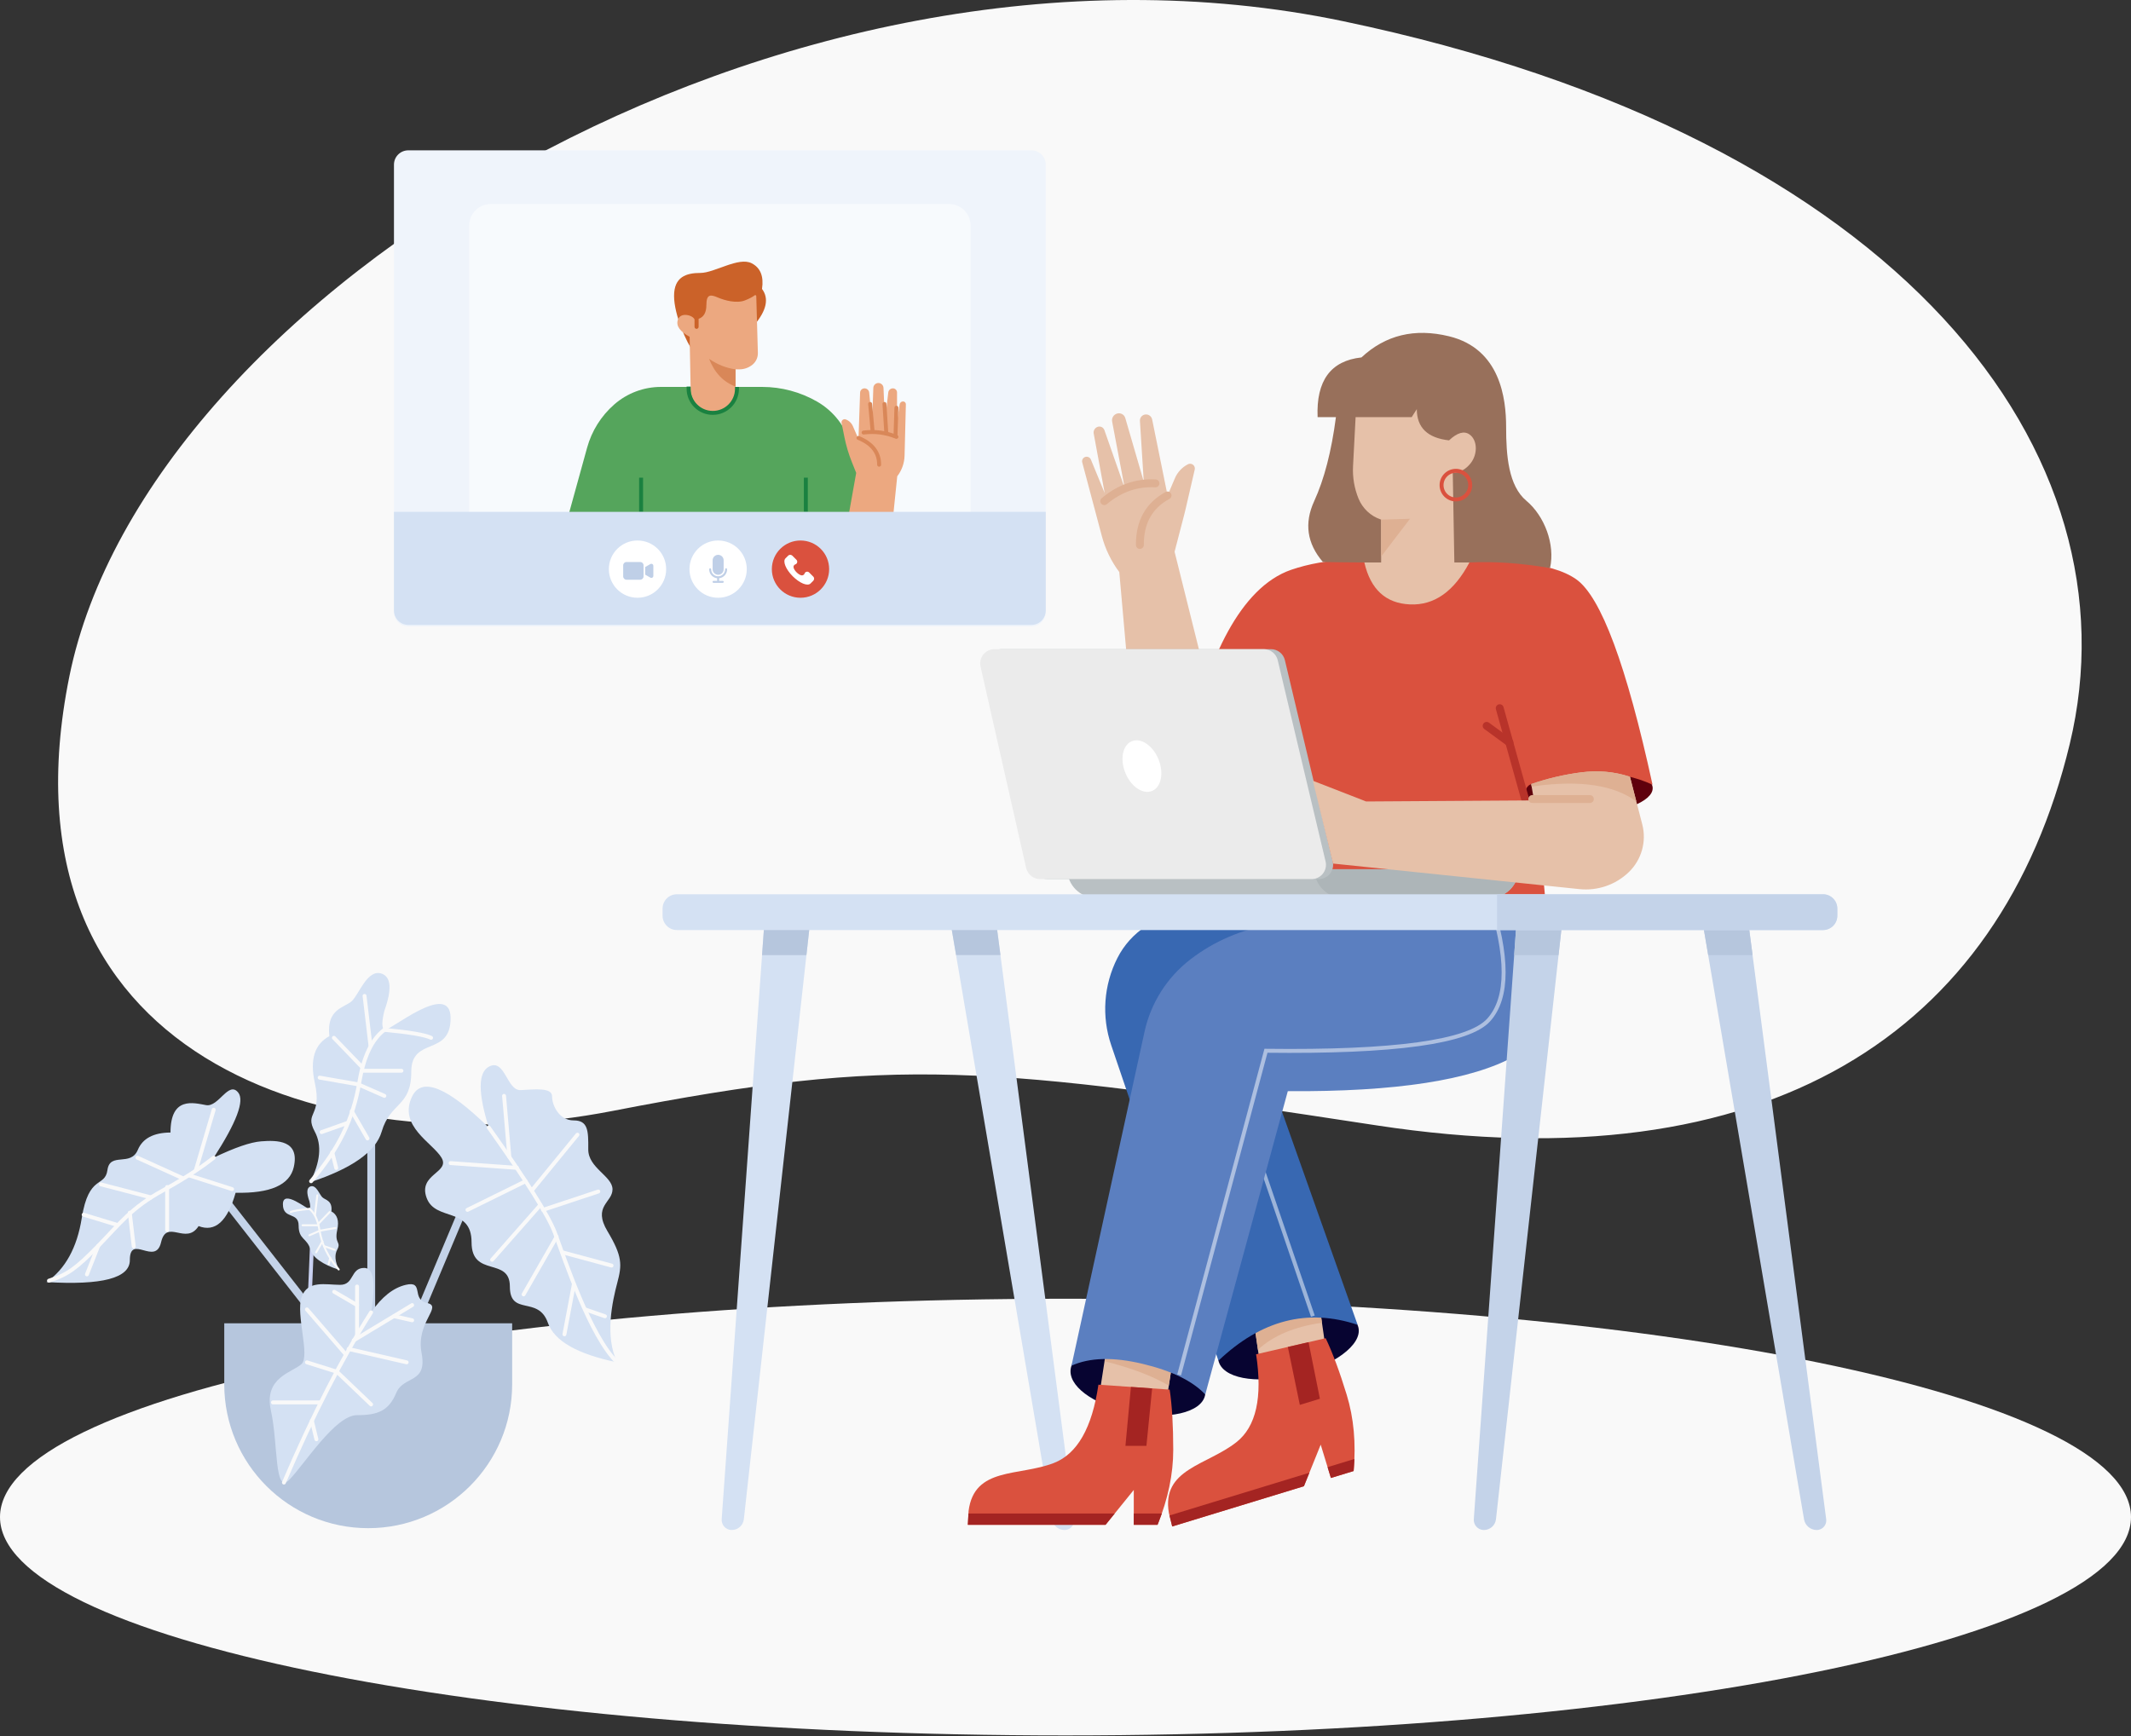 <svg width="540" height="440" viewBox="0 0 540 440" fill="none" xmlns="http://www.w3.org/2000/svg">
<rect x="0" y="0" width="540" height="440" fill="#333333" stroke="none"/>
<g clip-path="url(#clip0)">
<path d="M270 439.846C419.117 439.846 540 415.07 540 384.506C540 353.943 419.117 329.166 270 329.166C120.883 329.166 0 353.943 0 384.506C0 415.07 120.883 439.846 270 439.846Z" fill="#F9F9F9"/>
<path fill-rule="evenodd" clip-rule="evenodd" d="M17.578 171.433C-1.971 268.072 82.812 295.652 155.238 281.567C227.663 267.483 249.678 270.087 348.854 285.232C448.03 300.376 506.802 261.9 524.473 188.583C542.143 115.267 482.669 35.118 340.332 5.37C197.995 -24.377 37.128 74.794 17.578 171.433Z" fill="#F9F9F9"/>
<path d="M79.474 305.466L77.57 350.929" stroke="#C9D1F1" stroke-width="0.99"/>
<path d="M120.313 299.388L102.149 342.609" stroke="#C4D3E9" stroke-width="1.98"/>
<path d="M52.624 298.515L87.587 343.23" stroke="#C4D3E9" stroke-width="1.98"/>
<path fill-rule="evenodd" clip-rule="evenodd" d="M56.827 335.386H129.783V350.854C129.783 370.992 113.451 387.318 93.305 387.318C73.159 387.318 56.827 370.992 56.827 350.854V335.386Z" fill="#B6C6DD"/>
<path d="M94.074 268.653V341.911" stroke="#C4D3E9" stroke-width="1.98"/>
<path fill-rule="evenodd" clip-rule="evenodd" d="M94.039 332.619C95.264 325.11 94.684 321.356 92.3 321.356C88.725 321.356 89.836 325.643 86.197 325.643C82.558 325.643 77.909 324.367 76.415 328.789C74.922 333.211 78.617 343.599 76.415 345.707C74.214 347.815 66.768 349.035 68.646 357.493C70.525 365.951 69.455 379.031 73.351 375.006C77.248 370.98 84.983 358.676 90.453 358.676C95.923 358.676 98.545 357.467 100.42 353.011C102.296 348.556 108.34 350.786 106.83 342.927C105.32 335.067 112.326 331.131 108.218 330.241C104.111 329.351 107.589 324.528 102.833 325.643C99.662 326.386 96.731 328.712 94.039 332.619Z" fill="#D4E1F3"/>
<path d="M94.039 332.62C86.675 344.208 79.312 358.587 71.948 375.757" stroke="#F9F9F9" stroke-width="0.99" stroke-linecap="round"/>
<path d="M90.482 338.487V326.066" stroke="#F9F9F9" stroke-width="0.99" stroke-linecap="round"/>
<path d="M90.483 330.775L84.691 327.4" stroke="#F9F9F9" stroke-width="0.99" stroke-linecap="round"/>
<path d="M89.637 339.711L104.442 330.775" stroke="#F9F9F9" stroke-width="0.99" stroke-linecap="round"/>
<path d="M99.857 333.591L104.442 334.628" stroke="#F9F9F9" stroke-width="0.99" stroke-linecap="round"/>
<path d="M87.587 343.23L77.776 331.867" stroke="#F9F9F9" stroke-width="0.99" stroke-linecap="round"/>
<path d="M88.348 341.911L103.047 345.285" stroke="#F9F9F9" stroke-width="0.99" stroke-linecap="round"/>
<path d="M85.37 347.67L94.039 355.954" stroke="#F9F9F9" stroke-width="0.99" stroke-linecap="round"/>
<path d="M85.37 347.67L77.776 345.285" stroke="#F9F9F9" stroke-width="0.99" stroke-linecap="round"/>
<path d="M81.164 355.439H69.169" stroke="#F9F9F9" stroke-width="0.99" stroke-linecap="round"/>
<path d="M79.023 360.051L80.178 364.786" stroke="#F9F9F9" stroke-width="0.99" stroke-linecap="round"/>
<path fill-rule="evenodd" clip-rule="evenodd" d="M54.156 293.413C59.937 284.476 62.009 278.978 60.372 276.919C57.917 273.83 55.412 280.662 52.227 280.095C49.042 279.527 43.206 277.83 43.206 287.04C38.9 287.071 36.14 288.536 34.926 291.434C33.104 295.783 27.876 291.913 27.233 296.513C26.59 301.114 22.503 297.515 20.714 308.739C19.521 316.222 16.549 321.623 11.798 324.944C25.868 325.788 32.903 323.937 32.903 319.388C32.903 312.566 39.387 320.996 40.813 314.867C42.239 308.739 47.123 315.769 50.325 310.755C54.524 312.37 57.651 309.554 59.706 302.306C68.512 302.501 73.426 300.325 74.449 295.778C75.983 288.957 70.215 288.957 66.167 289.274C63.469 289.485 59.465 290.865 54.156 293.413Z" fill="#D4E1F3"/>
<path d="M54.155 293.414C50.756 296.107 46.424 298.898 41.16 301.787C33.263 306.12 30.315 310.182 24.887 315.769C19.459 321.356 17.099 323.113 12.409 324.59" stroke="#F9F9F9" stroke-width="0.99" stroke-linecap="round"/>
<path d="M49.639 296.554L54.155 281.261" stroke="#F9F9F9" stroke-width="0.99" stroke-linecap="round"/>
<path d="M47.891 297.898L58.81 301.392" stroke="#F9F9F9" stroke-width="0.99" stroke-linecap="round"/>
<path d="M46.074 298.515L34.826 293.414" stroke="#F9F9F9" stroke-width="0.99" stroke-linecap="round"/>
<path d="M42.352 300.852V311.768" stroke="#F9F9F9" stroke-width="0.99" stroke-linecap="round"/>
<path d="M38.227 303.479L25.564 300.176" stroke="#F9F9F9" stroke-width="0.99" stroke-linecap="round"/>
<path d="M32.883 307.354L33.884 315.903" stroke="#F9F9F9" stroke-width="0.99" stroke-linecap="round"/>
<path d="M29.703 310.459L21.203 307.87" stroke="#F9F9F9" stroke-width="0.99" stroke-linecap="round"/>
<path d="M24.887 315.769L22.027 322.998" stroke="#F9F9F9" stroke-width="0.99" stroke-linecap="round"/>
<path fill-rule="evenodd" clip-rule="evenodd" d="M97.401 256.195C99.347 250.749 99.118 247.608 96.714 246.77C93.109 245.514 91.012 251.967 89.173 253.701C87.335 255.434 82.645 255.613 83.461 262.612C79.708 264.642 78.478 268.572 79.77 274.401C81.709 283.145 77.04 281.75 79.77 286.825C81.59 290.209 81.192 294.482 78.575 299.645C89.195 296.156 95.242 291.883 96.714 286.825C98.923 279.238 104.219 280.632 104.219 271.622C104.219 262.612 114.183 267.862 114.183 258.055C114.183 248.248 98.423 261.684 97.401 261.016C96.72 260.571 96.72 258.964 97.401 256.195Z" fill="#D4E1F3"/>
<path d="M97.401 261.016C94.28 263.347 92.171 267.742 91.075 274.201C89.429 283.888 85.755 291.266 78.828 299.388" stroke="#F9F9F9" stroke-width="0.99" stroke-linecap="round"/>
<path d="M93.873 264.973L92.38 252.415" stroke="#F9F9F9" stroke-width="0.99" stroke-linecap="round"/>
<path d="M97.401 261.016C103.76 261.618 107.705 262.29 109.236 263.032" stroke="#F9F9F9" stroke-width="0.99" stroke-linecap="round"/>
<path d="M91.681 271.381H101.727" stroke="#F9F9F9" stroke-width="0.99" stroke-linecap="round"/>
<path d="M91.68 270.367L84.61 263.032" stroke="#F9F9F9" stroke-width="0.99" stroke-linecap="round"/>
<path d="M90.747 274.827L81.003 273.127" stroke="#F9F9F9" stroke-width="0.99" stroke-linecap="round"/>
<path d="M90.746 274.828L97.401 277.749" stroke="#F9F9F9" stroke-width="0.99" stroke-linecap="round"/>
<path d="M89.134 281.619L93.127 288.54" stroke="#F9F9F9" stroke-width="0.99" stroke-linecap="round"/>
<path d="M87.988 284.633L81.492 286.932" stroke="#F9F9F9" stroke-width="0.99" stroke-linecap="round"/>
<path d="M84.193 292.057L85.201 296.024" stroke="#F9F9F9" stroke-width="0.99" stroke-linecap="round"/>
<path fill-rule="evenodd" clip-rule="evenodd" d="M78.402 304.467C77.624 302.288 77.716 301.032 78.677 300.697C80.119 300.194 80.958 302.775 81.693 303.469C82.429 304.162 84.305 304.234 83.978 307.033C85.48 307.846 85.972 309.417 85.455 311.749C84.679 315.247 86.547 314.689 85.455 316.719C84.727 318.072 84.886 319.781 85.933 321.847C81.684 320.451 79.266 318.742 78.677 316.719C77.794 313.684 75.675 314.241 75.675 310.637C75.675 307.033 71.689 309.134 71.689 305.211C71.689 301.288 77.993 306.662 78.402 306.395C78.675 306.217 78.675 305.574 78.402 304.467Z" fill="#D4E1F3"/>
<path d="M78.402 306.395C79.65 307.328 80.494 309.086 80.933 311.669C81.591 315.544 83.06 318.495 85.831 321.744" stroke="#F9F9F9" stroke-width="0.5" stroke-linecap="round"/>
<path d="M79.813 307.978L80.41 302.955" stroke="#F9F9F9" stroke-width="0.5" stroke-linecap="round"/>
<path d="M78.402 306.395C75.859 306.636 74.281 306.904 73.668 307.202" stroke="#F9F9F9" stroke-width="0.5" stroke-linecap="round"/>
<path d="M80.69 310.541H76.672" stroke="#F9F9F9" stroke-width="0.5" stroke-linecap="round"/>
<path d="M80.691 310.136L83.519 307.202" stroke="#F9F9F9" stroke-width="0.5" stroke-linecap="round"/>
<path d="M81.064 311.919L84.962 311.239" stroke="#F9F9F9" stroke-width="0.5" stroke-linecap="round"/>
<path d="M81.064 311.919L78.403 313.088" stroke="#F9F9F9" stroke-width="0.5" stroke-linecap="round"/>
<path d="M81.709 314.636L80.112 317.404" stroke="#F9F9F9" stroke-width="0.5" stroke-linecap="round"/>
<path d="M82.167 315.842L84.766 316.761" stroke="#F9F9F9" stroke-width="0.5" stroke-linecap="round"/>
<path d="M83.686 318.812L83.283 320.398" stroke="#F9F9F9" stroke-width="0.5" stroke-linecap="round"/>
<path fill-rule="evenodd" clip-rule="evenodd" d="M123.862 285.783C121.123 277.018 121.123 271.88 123.862 270.367C127.97 268.098 128.384 276.463 131.94 276.288C135.496 276.113 139.896 275.558 139.896 277.88C139.896 280.202 141.704 283.968 145.364 283.968C149.023 283.968 149.11 286.557 149.066 291.29C149.023 296.024 155.212 298.089 155.212 301.441C155.212 304.792 150.113 305.667 153.941 312.065C157.769 318.463 157.622 320.596 156.417 325.142C155.212 329.687 153.167 338.758 156.417 345.285C146.311 343.221 140.447 339.874 138.824 335.243C136.391 328.297 129.2 333.672 129.2 326.066C129.2 318.46 119.495 323.917 119.495 314.858C119.495 305.799 110.314 309.629 108.103 303.598C105.893 297.567 114.109 297.227 111.893 293.443C109.677 289.658 100.782 285.392 104.443 277.88C106.883 272.871 113.356 275.506 123.862 285.783Z" fill="#D4E1F3"/>
<path d="M123.862 285.783C133.462 299.322 139.05 308.22 140.627 312.48C142.993 318.868 149.581 338.758 156.417 345.285" stroke="#F9F9F9" stroke-width="0.99" stroke-linecap="round"/>
<path d="M131.006 295.994L114.184 294.788" stroke="#F9F9F9" stroke-width="0.99" stroke-linecap="round"/>
<path d="M129.074 293.221L127.73 277.748" stroke="#F9F9F9" stroke-width="0.99" stroke-linecap="round"/>
<path d="M134.874 301.583L146.327 287.59" stroke="#F9F9F9" stroke-width="0.99" stroke-linecap="round"/>
<path d="M133.178 299.388L118.457 306.643" stroke="#F9F9F9" stroke-width="0.99" stroke-linecap="round"/>
<path d="M136.893 305.447L124.7 319.295" stroke="#F9F9F9" stroke-width="0.99" stroke-linecap="round"/>
<path d="M137.59 306.643L151.615 301.989" stroke="#F9F9F9" stroke-width="0.99" stroke-linecap="round"/>
<path d="M141.055 313.456L132.678 328.067" stroke="#F9F9F9" stroke-width="0.99" stroke-linecap="round"/>
<path d="M142.524 317.403L154.971 320.762" stroke="#F9F9F9" stroke-width="0.99" stroke-linecap="round"/>
<path d="M145.407 325.564L143.026 338.189" stroke="#F9F9F9" stroke-width="0.99" stroke-linecap="round"/>
<path d="M148.298 331.877L153.297 333.615" stroke="#F9F9F9" stroke-width="0.99" stroke-linecap="round"/>
<path fill-rule="evenodd" clip-rule="evenodd" d="M252.433 233.777L272.173 385.052C272.346 386.377 271.412 387.59 270.087 387.763C269.983 387.777 269.879 387.783 269.774 387.783C268.183 387.783 266.824 386.636 266.558 385.068L240.862 233.777H252.433Z" fill="#D4E1F3"/>
<path fill-rule="evenodd" clip-rule="evenodd" d="M240.862 233.777L242.275 242.061H253.52L252.433 233.777H240.862Z" fill="#B6C6DD"/>
<path fill-rule="evenodd" clip-rule="evenodd" d="M286.35 357.958C295.91 359.99 304.421 358.061 305.359 353.65C306.297 349.239 299.307 344.017 289.746 341.985C280.186 339.954 272.299 342.279 271.361 346.69C270.423 351.101 276.79 355.927 286.35 357.958Z" fill="#070431"/>
<path fill-rule="evenodd" clip-rule="evenodd" d="M327.868 348.567C337.831 346.268 345.242 340.858 344.227 336.465C343.212 332.071 334.156 330.356 324.193 332.656C314.231 334.955 307.741 340.469 308.756 344.863C309.771 349.257 317.906 350.866 327.868 348.567Z" fill="#070431"/>
<path d="M317.003 329.942L333.492 324.903L336.573 346.194L320.084 351.232L317.003 329.942Z" fill="#E6C1A9"/>
<path d="M317.268 331.768L333.92 327.858L334.989 335.25C328.013 336.244 322.604 338.526 318.762 342.097L317.268 331.768Z" fill="#DEB093"/>
<path d="M335.926 339.17L318.297 343.25C319.97 354.168 318.305 361.596 313.3 365.533C305.794 371.439 294.3 372.294 296.193 383.449L297.042 386.883L330.418 376.685L334.669 366.148L337.253 374.596L343.014 372.836C343.64 365.824 343.055 359.381 341.258 353.507C339.462 347.633 337.684 342.854 335.926 339.17Z" fill="#DA513E"/>
<path fill-rule="evenodd" clip-rule="evenodd" d="M343.211 369.776C343.182 370.531 343.137 371.293 343.078 372.062L343.014 372.834L337.253 374.594L336.415 371.853L343.211 369.776ZM331.796 373.265L330.417 376.683L297.039 386.883L296.35 384.097L331.796 373.265Z" fill="#A42422"/>
<path fill-rule="evenodd" clip-rule="evenodd" d="M326.341 341.39L331.588 340.174L334.465 354.516L329.38 356.069L326.341 341.39Z" fill="#A42422"/>
<path d="M369.138 227.558L300.584 231.421C293.159 231.839 286.518 236.177 283.152 242.806C279.675 249.654 279.107 257.615 281.578 264.886L308.756 344.863C319.594 334.568 331.35 331.54 344.024 335.78L319.132 265.612L369.138 227.558Z" fill="#3868B2"/>
<path opacity="0.5" d="M332.684 333.589L308.65 263.336" stroke="white"/>
<path d="M280.997 337.846H298.241L294.959 359.104H277.715L280.997 337.846Z" fill="#E6C1A9"/>
<path d="M298.24 337.846L296.181 351.184C292.169 348.829 287.01 346.841 280.705 345.218L279.89 345.011L280.902 338.449L287.659 337.845L298.24 337.846Z" fill="#DEB093"/>
<path d="M296.397 352.201L278.343 350.951C276.749 361.88 272.984 368.496 267.046 370.799C258.139 374.253 246.897 371.712 245.444 382.932L245.251 386.463H280.154L287.302 377.63V386.463H293.326C295.977 379.942 297.302 373.61 297.302 367.468C297.302 361.326 297 356.237 296.397 352.201Z" fill="#DA513E"/>
<path fill-rule="evenodd" clip-rule="evenodd" d="M294.41 383.598C294.16 384.311 293.895 385.027 293.613 385.745L293.326 386.463H287.302L287.302 383.598L294.41 383.598ZM282.472 383.598L280.154 386.463H245.251L245.407 383.598H282.472Z" fill="#A42422"/>
<path fill-rule="evenodd" clip-rule="evenodd" d="M286.577 351.521L291.952 351.893L290.507 366.447H285.189L286.577 351.521Z" fill="#A42422"/>
<path d="M389.418 223.929C396.788 246.934 394.959 261.503 383.932 267.638C372.904 273.772 353.704 276.746 326.331 276.559L305.415 353.429C302.21 350.015 296.91 347.425 289.512 345.66C282.115 343.895 276.118 344.054 271.52 346.137L290.025 261.5C291.618 254.212 295.732 247.72 301.643 243.166C307.646 238.54 314.721 235.506 322.211 234.345L389.418 223.929Z" fill="#5B7FC0"/>
<path d="M400.869 206.599C390.85 206.949 382.631 204.427 382.51 200.967C382.389 197.506 390.413 194.417 400.431 194.067C410.45 193.718 418.669 196.239 418.79 199.7C418.911 203.161 410.887 206.25 400.869 206.599Z" fill="#5F000C"/>
<path d="M359.259 143.06C346.672 140.962 335.996 141.409 327.229 144.4C314.08 148.886 306.056 167.649 301.999 185.9H323.92L323.426 230.288L391.55 227.557L389.261 202.816L388.944 202.852C387.865 202.976 386.868 202.263 386.638 201.202C386.405 200.126 387.025 199.049 388.072 198.711C399.939 194.873 410.166 194.93 418.755 198.881C412.161 168.629 405.717 151.277 399.424 146.827C393.13 142.377 379.742 141.121 359.259 143.06Z" fill="#DA513E"/>
<path d="M386.465 202.518L380.033 179.489" stroke="#B8332A" stroke-width="2" stroke-linecap="round"/>
<path d="M382.495 188.188L376.721 183.971" stroke="#B8332A" stroke-width="2" stroke-linecap="round"/>
<path fill-rule="evenodd" clip-rule="evenodd" d="M338.528 105.721H333.884C333.507 96.475 337.21 91.431 344.995 90.589C351.089 84.906 358.481 83.118 367.172 85.227C380.208 88.391 381.656 101.067 381.656 108.25C381.656 115.433 382.239 123.125 386.789 126.927C391.339 130.729 394.135 137.958 392.782 143.973C385.365 142.72 378.556 142.247 372.356 142.553H345.728C342.277 142.542 338.774 142.503 335.221 142.436C331.192 137.735 330.454 132.603 333.007 127.041C335.561 121.479 337.401 114.373 338.528 105.721Z" fill="#98705B"/>
<path d="M343.514 105.721L342.863 118.153C342.716 120.957 343.189 123.758 344.249 126.359C345.27 128.866 347.333 130.804 349.899 131.668L349.983 131.696V143.284C351.544 145.875 353.982 147.171 357.297 147.171C360.612 147.171 364.363 145.875 368.549 143.284L368.134 119.874C369.893 119.794 371.389 118.992 372.621 117.466C374.468 115.178 374.451 111.61 372.398 110.13C371.028 109.143 369.292 109.636 367.189 111.61C361.744 111.005 359.021 108.37 359.021 103.703L357.726 105.721H343.514Z" fill="#E6C1A9"/>
<path d="M357.297 131.488L350.017 141.013C350.002 140.849 349.992 140.683 349.987 140.516L349.983 140.264V131.697L357.297 131.488Z" fill="#DEB093"/>
<path fill-rule="evenodd" clip-rule="evenodd" d="M368.924 119.33C369.927 119.33 370.834 119.736 371.491 120.393C372.148 121.05 372.554 121.957 372.554 122.959C372.554 123.961 372.148 124.868 371.491 125.525C370.834 126.182 369.927 126.588 368.924 126.588C367.922 126.588 367.014 126.182 366.357 125.525C365.7 124.868 365.294 123.961 365.294 122.959C365.294 121.957 365.7 121.05 366.357 120.393C367.014 119.736 367.922 119.33 368.924 119.33Z" stroke="#DA513E"/>
<path d="M309.363 186.836L297.64 139.843L300.083 130.448C300.213 129.949 300.336 129.448 300.452 128.945L302.747 119.009C302.896 118.363 302.493 117.718 301.847 117.568C301.571 117.505 301.282 117.541 301.03 117.669C299.546 118.427 298.375 119.682 297.721 121.215L295.863 125.569L291.959 106.311C291.795 105.502 291.038 104.955 290.218 105.053C289.404 105.151 288.808 105.867 288.86 106.685L289.83 122.048L285.152 105.955C284.897 105.077 283.986 104.566 283.104 104.805C282.206 105.048 281.647 105.941 281.82 106.854L284.994 123.671L279.853 109.006C279.61 108.315 278.857 107.946 278.162 108.179C277.443 108.42 277.011 109.153 277.148 109.898L279.932 124.983L276.438 116.486C276.205 115.92 275.577 115.629 274.995 115.817C274.417 116.003 274.086 116.609 274.242 117.196L279.21 135.874C280.086 139.168 281.587 142.263 283.63 144.99L288.602 201.228C289.068 206.496 291.99 211.237 296.488 214.021C300.857 216.725 306.39 216.69 310.725 213.931L329.59 201.922L315.095 182.47L309.363 186.836Z" fill="#E6C1A9"/>
<path d="M295.86 125.57C291.157 128.11 288.819 132.294 288.844 138.123" stroke="#DEB093" stroke-width="2" stroke-linecap="round"/>
<path d="M279.827 127.019C283.716 123.754 288.04 122.251 292.799 122.509" stroke="#DEB093" stroke-width="2" stroke-linecap="round"/>
<path d="M309.366 186.836L312.287 197.929" stroke="#87615E" stroke-width="1.68" stroke-linecap="round"/>
<path fill-rule="evenodd" clip-rule="evenodd" d="M384.807 220.3H270.454C270.454 224.308 273.704 227.558 277.714 227.558H377.546C381.556 227.558 384.807 224.308 384.807 220.3Z" fill="#B9C0C3"/>
<path fill-rule="evenodd" clip-rule="evenodd" d="M384.807 220.3H333.076C333.076 224.308 336.326 227.558 340.336 227.558H377.546C381.556 227.558 384.807 224.308 384.807 220.3Z" fill="#ADB5B8"/>
<path fill-rule="evenodd" clip-rule="evenodd" d="M337.721 218.335L325.593 167.318C325.204 165.682 323.743 164.528 322.061 164.528H253.829C251.825 164.528 250.199 166.153 250.199 168.157C250.199 168.426 250.229 168.695 250.289 168.958L261.837 219.975C262.212 221.629 263.682 222.803 265.378 222.803H334.189C336.194 222.803 337.819 221.178 337.819 219.174C337.819 218.891 337.786 218.61 337.721 218.335Z" fill="#B9C0C3"/>
<path d="M335.906 218.335L323.778 167.318C323.389 165.682 321.927 164.528 320.246 164.528H252.014C250.009 164.528 248.384 166.153 248.384 168.157C248.384 168.426 248.414 168.695 248.473 168.958L260.022 219.975C260.396 221.629 261.866 222.803 263.563 222.803H332.374C334.379 222.803 336.004 221.178 336.004 219.174C336.004 218.891 335.971 218.61 335.906 218.335Z" fill="#EBEBEB"/>
<path d="M291.916 200.475C289.592 201.414 286.567 199.35 285.159 195.866C283.75 192.382 284.492 188.796 286.816 187.858C289.14 186.919 292.165 188.983 293.573 192.467C294.982 195.952 294.239 199.537 291.916 200.475Z" fill="white"/>
<path d="M388.011 198.712L388.718 202.861L346.179 203.134L332.684 197.88L337.807 218.873L400.245 225.349C404.838 225.825 409.407 224.252 412.732 221.05C415.972 217.93 417.28 213.307 416.156 208.953L413.033 196.867C409.095 195.569 404.968 195.199 400.65 195.758C396.333 196.317 392.12 197.302 388.011 198.712Z" fill="#E6C1A9"/>
<path d="M400.649 195.758C404.779 195.224 408.735 195.538 412.518 196.703L413.033 196.867L414.65 203.125C408.976 198.961 400.374 197.673 388.845 199.261L388.12 199.363L388.01 198.712C391.845 197.396 395.771 196.45 399.787 195.876L400.649 195.758Z" fill="#DEB093"/>
<path d="M345.728 142.553C347.294 149.376 351.15 152.922 357.297 153.19C363.444 153.459 368.464 149.913 372.356 142.553H345.728Z" fill="#E6C1A9"/>
<path d="M388.28 202.518H402.88" stroke="#DEB093" stroke-width="2" stroke-linecap="round"/>
<path opacity="0.5" d="M298.797 348.475L320.797 266.319C353.381 266.713 372.195 264.109 377.24 258.508C382.284 252.906 382.284 242.406 377.24 227.007" stroke="white"/>
<path fill-rule="evenodd" clip-rule="evenodd" d="M384.29 233.777L373.466 385.036C373.365 386.449 374.428 387.676 375.841 387.777C375.902 387.781 375.963 387.783 376.024 387.783C377.593 387.783 378.91 386.604 379.083 385.046L395.861 233.777H384.29Z" fill="#C4D3E9"/>
<path fill-rule="evenodd" clip-rule="evenodd" d="M395.861 233.777L394.94 242.072H383.695L384.289 233.777H395.861Z" fill="#B6C6DD"/>
<path fill-rule="evenodd" clip-rule="evenodd" d="M443.021 233.777L462.761 385.052C462.933 386.377 462 387.59 460.675 387.763C460.571 387.777 460.466 387.783 460.362 387.783C458.771 387.783 457.412 386.636 457.146 385.068L431.45 233.777H443.021Z" fill="#C4D3E9"/>
<path fill-rule="evenodd" clip-rule="evenodd" d="M431.45 233.777L432.863 242.061H444.107L443.021 233.777H431.45Z" fill="#B6C6DD"/>
<path fill-rule="evenodd" clip-rule="evenodd" d="M193.701 233.777L182.877 385.036C182.776 386.449 183.839 387.676 185.252 387.777C185.313 387.781 185.374 387.783 185.435 387.783C187.004 387.783 188.321 386.604 188.494 385.046L205.272 233.777H193.701Z" fill="#D4E1F3"/>
<path fill-rule="evenodd" clip-rule="evenodd" d="M205.272 233.777L204.351 242.072H193.106L193.701 233.777H205.272Z" fill="#B6C6DD"/>
<path fill-rule="evenodd" clip-rule="evenodd" d="M171.53 226.65H461.95C463.955 226.65 465.58 228.275 465.58 230.279V232.094C465.58 234.098 463.955 235.723 461.95 235.723H171.53C169.525 235.723 167.899 234.098 167.899 232.094V230.279C167.899 228.275 169.525 226.65 171.53 226.65Z" fill="#D4E1F3"/>
<path fill-rule="evenodd" clip-rule="evenodd" d="M379.361 226.65H461.95C463.954 226.65 465.58 228.275 465.58 230.279V232.094C465.58 234.098 463.954 235.723 461.95 235.723H379.361V226.65Z" fill="#C4D3E9"/>
<path fill-rule="evenodd" clip-rule="evenodd" d="M103.462 38.103H261.364C263.369 38.103 264.994 39.728 264.994 41.732V155.134C264.994 157.138 263.369 158.763 261.364 158.763H103.462C101.457 158.763 99.832 157.138 99.832 155.134V41.732C99.832 39.728 101.457 38.103 103.462 38.103Z" fill="#EFF4FB"/>
<path opacity="0.5" fill-rule="evenodd" clip-rule="evenodd" d="M124.336 51.711H240.504C243.511 51.711 245.949 54.148 245.949 57.154V130.639H118.891V57.154C118.891 54.148 121.329 51.711 124.336 51.711Z" fill="white"/>
<path d="M167.48 98.065H193.134C198.02 98.065 202.82 99.348 207.054 101.786C211.199 104.173 214.254 108.076 215.573 112.673L220.493 129.818H144.258L148.778 113.453C149.95 109.211 152.34 105.406 155.653 102.508C158.927 99.644 163.129 98.065 167.48 98.065Z" fill="#55A55C"/>
<path d="M191.141 82.381C194.258 78.698 194.91 75.648 193.096 73.231C193.574 70.038 192.703 67.87 190.484 66.728C187.157 65.015 181.062 69.176 177.473 69.176C173.883 69.176 170.809 70.177 170.809 74.996C170.809 79.816 174.026 87.003 175.749 89.202L191.141 82.381Z" fill="#CB6229"/>
<path d="M191.642 75.056L192.047 89.431C192.08 90.598 191.567 91.713 190.659 92.448C189.726 93.201 188.564 93.613 187.365 93.613H186.393V98.705C186.393 101.815 183.871 104.336 180.76 104.336C177.631 104.336 175.078 101.834 175.016 98.707L174.753 85.354C172.317 84.037 171.312 82.637 171.737 81.155C172.376 78.931 175.618 79.902 175.993 80.961V82.828C175.993 83.115 176.225 83.347 176.512 83.347C176.799 83.347 177.032 83.115 177.032 82.828V80.805C178.342 80.353 178.998 79.188 178.998 77.31C178.998 74.492 180.076 74.614 181.863 75.388C183.65 76.163 186.677 76.958 188.773 76.134C189.859 75.708 190.675 75.282 191.222 74.857C191.336 74.769 191.499 74.79 191.587 74.903C191.621 74.947 191.641 75.001 191.642 75.056Z" fill="#ECA880"/>
<path fill-rule="evenodd" clip-rule="evenodd" d="M186.393 93.613C184.038 93.289 181.8 92.399 179.677 90.944C181.075 94.493 183.314 96.838 186.393 97.98V93.613Z" fill="#D98758"/>
<path d="M174.491 97.974V98.52C174.491 101.904 177.236 104.648 180.622 104.648C184.008 104.648 186.753 101.904 186.753 98.52V98.06" stroke="#1A8140"/>
<path d="M162.454 129.732V121.068" stroke="#1A8140"/>
<path d="M204.202 129.732V121.068" stroke="#1A8140"/>
<path d="M226.406 130.022H215.147L216.962 119.855L215.85 117.076C215.03 115.025 214.398 112.903 213.963 110.736L213.251 107.185C213.166 106.762 213.44 106.35 213.864 106.265C214.002 106.237 214.146 106.247 214.279 106.294C215.107 106.587 215.777 107.211 216.127 108.017L217.544 111.279L217.95 99.507C217.971 98.905 218.465 98.428 219.067 98.428C219.68 98.428 220.193 98.892 220.254 99.502L221.006 107.014L221.304 98.31C221.327 97.62 221.894 97.072 222.585 97.072C223.279 97.072 223.849 97.618 223.879 98.31L224.247 106.754L225.089 99.473C225.157 98.878 225.662 98.428 226.261 98.428C226.843 98.428 227.314 98.899 227.314 99.48V106.754L227.975 102.475C228.04 102.054 228.402 101.743 228.828 101.743C229.227 101.743 229.55 102.066 229.55 102.465C229.55 102.471 229.55 102.477 229.55 102.483L229.219 115.489C229.171 117.384 228.52 119.214 227.362 120.715L226.406 130.022Z" fill="#ECA880"/>
<path d="M217.536 110.995C221.03 112.429 222.777 114.691 222.777 117.781" stroke="#D98758" stroke-linecap="round"/>
<path d="M227.152 110.721C224.487 109.629 221.714 109.265 218.833 109.629" stroke="#D98758" stroke-linecap="round"/>
<path d="M221.122 109.319L220.493 102.383" stroke="#D98758" stroke-linecap="round"/>
<path d="M224.592 109.798L224.122 102.383" stroke="#D98758" stroke-linecap="round"/>
<path d="M226.919 110.558L227.152 103.342" stroke="#D98758" stroke-linecap="round"/>
<path fill-rule="evenodd" clip-rule="evenodd" d="M264.995 129.732V154.75C264.995 156.754 263.37 158.379 261.365 158.379H103.463C101.458 158.379 99.832 156.754 99.832 154.75V129.732H264.995Z" fill="#D4E1F3"/>
<path fill-rule="evenodd" clip-rule="evenodd" d="M181.973 151.505C185.983 151.505 189.234 148.256 189.234 144.247C189.234 140.239 185.983 136.99 181.973 136.99C177.964 136.99 174.713 140.239 174.713 144.247C174.713 148.256 177.964 151.505 181.973 151.505Z" fill="white"/>
<path d="M184.253 144.289C184.253 144.147 184.144 144.038 184.002 144.038C183.86 144.038 183.751 144.147 183.751 144.289C183.751 145.267 182.957 146.061 181.978 146.061C181 146.061 180.205 145.267 180.205 144.289C180.205 144.147 180.096 144.038 179.954 144.038C179.812 144.038 179.703 144.147 179.703 144.289C179.703 145.451 180.573 146.429 181.727 146.555V147.224H180.816C180.673 147.224 180.565 147.332 180.565 147.474C180.565 147.617 180.673 147.725 180.816 147.725H183.141C183.283 147.725 183.392 147.617 183.392 147.474C183.392 147.332 183.283 147.224 183.141 147.224H182.229V146.555C183.383 146.429 184.253 145.451 184.253 144.289Z" fill="#BFCFE7"/>
<path d="M181.978 140.619C181.208 140.619 180.581 141.246 180.581 142.015V144.281C180.581 145.058 181.208 145.677 181.978 145.685C182.747 145.685 183.375 145.058 183.375 144.289V142.015C183.375 141.246 182.747 140.619 181.978 140.619Z" fill="#BFCFE7"/>
<path fill-rule="evenodd" clip-rule="evenodd" d="M202.847 151.505C206.857 151.505 210.108 148.256 210.108 144.247C210.108 140.239 206.857 136.99 202.847 136.99C198.838 136.99 195.587 140.239 195.587 144.247C195.587 148.256 198.838 151.505 202.847 151.505Z" fill="#DA513E"/>
<path d="M206.103 146.159L205.049 145.105C204.673 144.729 204.033 144.88 203.882 145.369C203.769 145.707 203.393 145.895 203.054 145.82C202.302 145.632 201.285 144.654 201.097 143.864C200.984 143.525 201.21 143.149 201.549 143.036C202.038 142.886 202.189 142.246 201.812 141.87L200.758 140.816C200.457 140.553 200.006 140.553 199.742 140.816L199.027 141.531C198.312 142.284 199.102 144.278 200.871 146.046C202.64 147.814 204.635 148.642 205.388 147.89L206.103 147.175C206.366 146.874 206.366 146.422 206.103 146.159Z" fill="white"/>
<path d="M161.547 151.505C165.557 151.505 168.807 148.256 168.807 144.247C168.807 140.239 165.557 136.99 161.547 136.99C157.537 136.99 154.286 140.239 154.286 144.247C154.286 148.256 157.537 151.505 161.547 151.505Z" fill="white"/>
<path d="M162.24 142.441H158.752C158.292 142.441 157.916 142.818 157.916 143.277V146.095C157.916 146.555 158.292 146.931 158.752 146.931H162.24C162.7 146.931 163.077 146.555 163.077 146.095V143.277C163.077 142.809 162.7 142.441 162.24 142.441Z" fill="#BFCFE7"/>
<path d="M164.942 142.901C164.892 142.91 164.842 142.935 164.8 142.96L163.495 143.712V145.652L164.808 146.404C165.051 146.547 165.352 146.463 165.494 146.22C165.536 146.145 165.561 146.062 165.561 145.97V143.386C165.561 143.077 165.268 142.826 164.942 142.901Z" fill="#BFCFE7"/>
</g>
<defs>
<clipPath id="clip0">
<rect width="540" height="440" fill="white"/>
</clipPath>
</defs>
</svg>
